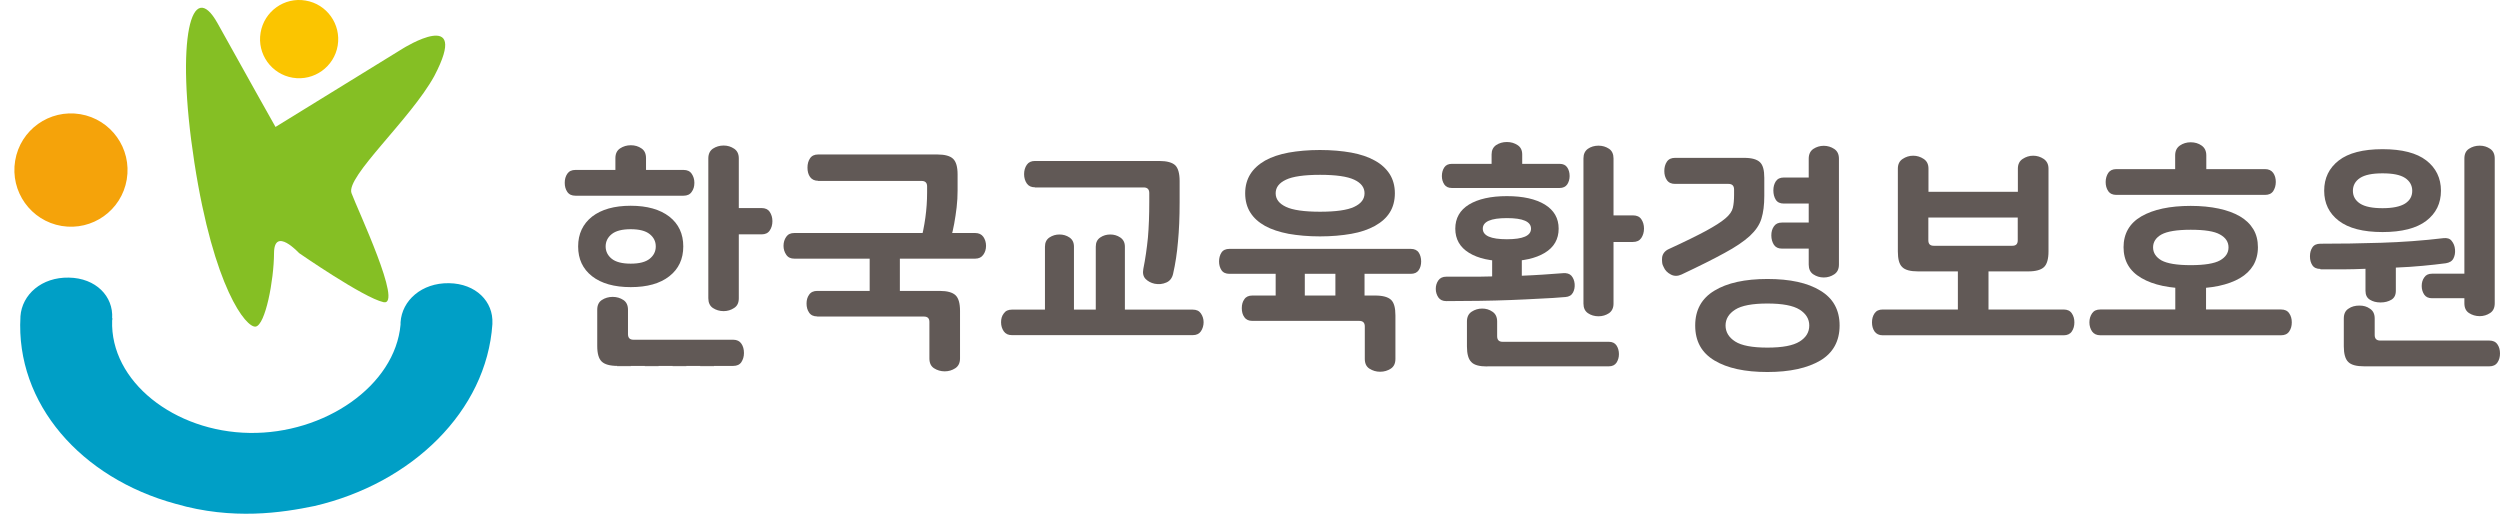 <svg width="113" height="24" viewBox="0 0 113 24" fill="none" xmlns="http://www.w3.org/2000/svg">
<path d="M32.274 16.552H31.649V16.509H32.274V16.552ZM31.025 16.552H30.4V16.509H31.025V16.552ZM29.769 16.552H29.145V16.509H29.769V16.552ZM28.514 16.552H27.89V16.509H28.514V16.552Z" fill="#928F8C"/>
<path d="M26.01 8.846C25.844 8.846 25.722 8.791 25.642 8.674C25.563 8.558 25.526 8.423 25.526 8.264C25.526 8.104 25.563 7.969 25.642 7.853C25.722 7.736 25.844 7.681 26.01 7.681H27.816V7.148C27.816 6.946 27.889 6.798 28.03 6.706C28.171 6.614 28.33 6.565 28.514 6.565C28.698 6.565 28.857 6.614 28.991 6.706C29.132 6.798 29.2 6.946 29.2 7.148V7.681H30.896C31.061 7.681 31.184 7.736 31.263 7.853C31.343 7.969 31.386 8.104 31.386 8.264C31.386 8.423 31.349 8.558 31.263 8.674C31.184 8.791 31.061 8.846 30.896 8.846H26.01ZM28.508 9.3C29.249 9.3 29.83 9.465 30.253 9.79C30.675 10.121 30.884 10.569 30.884 11.139C30.884 11.709 30.675 12.156 30.253 12.487C29.83 12.818 29.249 12.978 28.508 12.978C27.767 12.978 27.179 12.812 26.763 12.487C26.34 12.156 26.132 11.709 26.132 11.139C26.132 10.569 26.346 10.121 26.763 9.79C27.185 9.465 27.767 9.3 28.508 9.3ZM27.914 16.539C27.571 16.539 27.332 16.472 27.198 16.343C27.063 16.215 26.995 15.982 26.995 15.638V14.001C26.995 13.799 27.063 13.652 27.204 13.56C27.344 13.468 27.51 13.419 27.694 13.419C27.877 13.419 28.036 13.468 28.177 13.56C28.318 13.652 28.385 13.805 28.385 14.001V15.105C28.385 15.27 28.465 15.356 28.636 15.356H33.143C33.308 15.356 33.431 15.418 33.51 15.534C33.59 15.65 33.627 15.791 33.627 15.957C33.627 16.122 33.584 16.251 33.51 16.368C33.431 16.484 33.308 16.539 33.143 16.539H27.908H27.914ZM28.508 11.917C28.9 11.917 29.181 11.844 29.365 11.697C29.549 11.549 29.641 11.365 29.641 11.139C29.641 10.912 29.549 10.728 29.365 10.581C29.181 10.434 28.894 10.36 28.508 10.36C28.122 10.36 27.834 10.434 27.651 10.581C27.467 10.728 27.375 10.918 27.375 11.139C27.375 11.359 27.467 11.549 27.651 11.697C27.834 11.844 28.122 11.917 28.508 11.917ZM33.394 9.404H34.423C34.588 9.404 34.711 9.459 34.79 9.575C34.87 9.692 34.913 9.833 34.913 9.998C34.913 10.164 34.87 10.305 34.79 10.421C34.711 10.538 34.588 10.593 34.423 10.593H33.394V13.48C33.394 13.683 33.327 13.83 33.18 13.922C33.039 14.014 32.886 14.063 32.708 14.063C32.525 14.063 32.365 14.014 32.224 13.922C32.084 13.83 32.016 13.677 32.016 13.48V7.16C32.016 6.958 32.09 6.811 32.224 6.719C32.365 6.627 32.525 6.578 32.708 6.578C32.892 6.578 33.039 6.627 33.18 6.719C33.321 6.811 33.394 6.958 33.394 7.16V9.398V9.404Z" fill="#615956"/>
<path d="M39.309 13.769V11.691H35.904C35.739 11.691 35.617 11.635 35.537 11.513C35.457 11.396 35.415 11.261 35.415 11.114C35.415 10.955 35.457 10.82 35.537 10.704C35.617 10.587 35.739 10.532 35.904 10.532H44.079C44.244 10.532 44.367 10.593 44.446 10.704C44.526 10.82 44.569 10.955 44.569 11.114C44.569 11.268 44.526 11.402 44.446 11.513C44.367 11.629 44.244 11.691 44.079 11.691H40.674V13.769H39.315H39.309ZM36.939 14.302C36.774 14.302 36.651 14.247 36.572 14.13C36.492 14.014 36.456 13.879 36.456 13.72C36.456 13.566 36.492 13.431 36.572 13.321C36.651 13.205 36.774 13.149 36.939 13.149H42.474C42.817 13.149 43.056 13.217 43.191 13.346C43.325 13.474 43.393 13.707 43.393 14.051V16.202C43.393 16.405 43.319 16.552 43.179 16.644C43.038 16.736 42.879 16.785 42.701 16.785C42.523 16.785 42.358 16.736 42.217 16.644C42.076 16.552 42.009 16.405 42.009 16.202V14.553C42.009 14.388 41.929 14.308 41.758 14.308H36.933L36.939 14.302ZM36.982 8.172C36.817 8.172 36.694 8.11 36.615 8C36.535 7.89 36.498 7.743 36.498 7.577C36.498 7.412 36.535 7.271 36.615 7.154C36.694 7.038 36.817 6.982 36.982 6.982H42.364C42.707 6.982 42.952 7.05 43.081 7.179C43.215 7.307 43.283 7.54 43.283 7.884V8.619C43.283 8.864 43.27 9.116 43.24 9.373C43.209 9.631 43.172 9.876 43.13 10.109C43.087 10.342 43.038 10.562 42.977 10.759C42.921 10.955 42.866 11.12 42.817 11.249L41.593 10.986C41.801 10.213 41.905 9.453 41.905 8.705V8.423C41.905 8.258 41.819 8.178 41.654 8.178H36.97L36.982 8.172Z" fill="#615956"/>
<path d="M49.529 13.995V11.151C49.529 10.961 49.596 10.826 49.731 10.734C49.865 10.642 50.018 10.599 50.184 10.599C50.349 10.599 50.502 10.642 50.637 10.734C50.772 10.826 50.845 10.961 50.845 11.151V13.995H53.913C54.078 13.995 54.2 14.05 54.28 14.167C54.36 14.283 54.403 14.418 54.403 14.565C54.403 14.712 54.36 14.86 54.28 14.976C54.2 15.092 54.078 15.148 53.913 15.148H45.738C45.573 15.148 45.451 15.092 45.371 14.976C45.291 14.86 45.248 14.725 45.248 14.565C45.248 14.406 45.285 14.277 45.371 14.167C45.451 14.05 45.573 13.995 45.738 13.995H47.232V11.151C47.232 10.961 47.3 10.826 47.434 10.734C47.575 10.642 47.722 10.599 47.888 10.599C48.053 10.599 48.206 10.642 48.341 10.734C48.475 10.826 48.543 10.961 48.543 11.151V13.995H49.516H49.529ZM46.779 8.466C46.614 8.466 46.492 8.41 46.412 8.294C46.332 8.178 46.289 8.037 46.289 7.871C46.289 7.705 46.332 7.564 46.412 7.448C46.492 7.332 46.614 7.276 46.779 7.276H52.4C52.743 7.276 52.988 7.344 53.123 7.473C53.251 7.601 53.319 7.84 53.319 8.178V9.152C53.319 9.82 53.294 10.409 53.245 10.918C53.202 11.433 53.129 11.917 53.025 12.371C52.982 12.567 52.878 12.702 52.719 12.769C52.553 12.843 52.376 12.861 52.186 12.824C52.021 12.787 51.886 12.714 51.782 12.61C51.678 12.505 51.641 12.352 51.678 12.156C51.77 11.702 51.837 11.23 51.886 10.74C51.929 10.249 51.947 9.71 51.947 9.128V8.723C51.947 8.558 51.861 8.472 51.696 8.472H46.779V8.466Z" fill="#615956"/>
<path d="M63.765 11.249C63.93 11.249 64.052 11.304 64.126 11.415C64.2 11.525 64.236 11.666 64.236 11.819C64.236 11.973 64.2 12.101 64.126 12.212C64.052 12.322 63.93 12.377 63.765 12.377H61.677V13.861H60.36V12.377H58.977V13.861H57.66V12.377H55.572C55.407 12.377 55.284 12.322 55.211 12.212C55.137 12.101 55.101 11.966 55.101 11.819C55.101 11.672 55.137 11.525 55.211 11.415C55.284 11.304 55.407 11.249 55.572 11.249H63.765ZM61.689 14.756C61.689 14.59 61.609 14.504 61.438 14.504H56.607C56.441 14.504 56.319 14.449 56.246 14.339C56.166 14.229 56.129 14.094 56.129 13.928C56.129 13.763 56.166 13.634 56.246 13.524C56.319 13.413 56.441 13.358 56.607 13.358H62.154C62.503 13.358 62.742 13.425 62.877 13.554C63.012 13.683 63.073 13.916 63.073 14.259V16.221C63.073 16.423 63.005 16.57 62.865 16.662C62.724 16.754 62.565 16.803 62.381 16.803C62.197 16.803 62.044 16.754 61.897 16.662C61.756 16.57 61.689 16.423 61.689 16.221V14.762V14.756ZM56.282 8.736C56.282 8.405 56.362 8.117 56.515 7.871C56.668 7.626 56.895 7.424 57.182 7.258C57.476 7.093 57.831 6.976 58.248 6.897C58.664 6.823 59.136 6.78 59.662 6.78C60.189 6.78 60.66 6.823 61.077 6.897C61.499 6.976 61.848 7.093 62.142 7.258C62.436 7.418 62.657 7.626 62.816 7.871C62.969 8.117 63.048 8.405 63.048 8.736C63.048 9.067 62.969 9.367 62.816 9.606C62.663 9.852 62.436 10.048 62.142 10.213C61.848 10.373 61.499 10.495 61.077 10.569C60.66 10.642 60.189 10.685 59.662 10.685C59.136 10.685 58.664 10.642 58.248 10.569C57.831 10.489 57.476 10.373 57.182 10.213C56.889 10.048 56.668 9.852 56.515 9.606C56.362 9.367 56.282 9.073 56.282 8.736ZM61.677 8.736C61.677 8.472 61.524 8.27 61.211 8.123C60.899 7.976 60.385 7.902 59.668 7.902C58.952 7.902 58.431 7.976 58.125 8.123C57.813 8.27 57.66 8.472 57.66 8.736C57.66 8.999 57.813 9.202 58.125 9.349C58.431 9.496 58.952 9.57 59.668 9.57C60.385 9.57 60.905 9.496 61.211 9.349C61.524 9.202 61.677 8.999 61.677 8.736Z" fill="#615956"/>
<path d="M70.751 13.426C70.402 13.457 70.022 13.481 69.6 13.499C69.184 13.524 68.743 13.542 68.29 13.561C67.83 13.579 67.359 13.591 66.863 13.598C66.373 13.598 65.877 13.61 65.375 13.61C65.21 13.61 65.093 13.555 65.014 13.444C64.94 13.334 64.897 13.205 64.897 13.058C64.897 12.911 64.934 12.788 65.014 12.672C65.093 12.562 65.21 12.506 65.375 12.506H66.41C66.753 12.506 67.096 12.506 67.445 12.494V11.262H68.786V12.463C69.104 12.451 69.416 12.433 69.722 12.414C70.035 12.396 70.341 12.371 70.653 12.347C70.819 12.335 70.941 12.371 71.027 12.463C71.106 12.555 71.161 12.678 71.174 12.831C71.186 12.978 71.161 13.107 71.1 13.223C71.033 13.346 70.922 13.414 70.757 13.426M65.626 8.497C65.467 8.497 65.351 8.442 65.283 8.338C65.21 8.227 65.173 8.105 65.173 7.958C65.173 7.804 65.21 7.676 65.283 7.565C65.357 7.455 65.473 7.406 65.626 7.406H67.42V6.983C67.42 6.793 67.487 6.658 67.622 6.56C67.763 6.468 67.922 6.419 68.112 6.419C68.302 6.419 68.455 6.468 68.596 6.56C68.737 6.652 68.804 6.793 68.804 6.983V7.406H70.494C70.653 7.406 70.769 7.461 70.837 7.565C70.91 7.67 70.947 7.804 70.947 7.958C70.947 8.099 70.91 8.227 70.837 8.338C70.763 8.442 70.647 8.497 70.494 8.497H65.626ZM68.112 8.865C68.841 8.865 69.41 8.994 69.826 9.245C70.243 9.502 70.451 9.864 70.451 10.336C70.451 10.808 70.243 11.176 69.826 11.427C69.41 11.679 68.841 11.807 68.112 11.807C67.383 11.807 66.814 11.685 66.398 11.427C65.987 11.176 65.779 10.808 65.779 10.336C65.779 9.864 65.987 9.496 66.398 9.245C66.814 8.994 67.383 8.865 68.112 8.865ZM67.224 16.564C66.875 16.564 66.636 16.503 66.508 16.368C66.373 16.24 66.306 16.001 66.306 15.663V14.529C66.306 14.327 66.379 14.18 66.52 14.088C66.661 13.996 66.82 13.947 66.992 13.947C67.163 13.947 67.316 13.99 67.457 14.088C67.598 14.18 67.671 14.327 67.671 14.529V15.197C67.671 15.363 67.751 15.449 67.916 15.449H72.717C72.876 15.449 72.992 15.504 73.066 15.614C73.139 15.725 73.176 15.86 73.176 16.007C73.176 16.154 73.139 16.276 73.066 16.393C72.992 16.503 72.876 16.558 72.717 16.558H67.224V16.564ZM68.112 10.814C68.841 10.814 69.202 10.655 69.202 10.336C69.202 10.017 68.841 9.858 68.112 9.858C67.383 9.858 67.022 10.017 67.022 10.336C67.022 10.655 67.383 10.814 68.112 10.814ZM72.931 9.735H73.806C73.984 9.735 74.106 9.791 74.186 9.907C74.266 10.024 74.309 10.165 74.309 10.33C74.309 10.496 74.266 10.637 74.186 10.759C74.106 10.876 73.984 10.937 73.806 10.937H72.931V13.72C72.931 13.916 72.864 14.057 72.729 14.155C72.588 14.247 72.435 14.296 72.251 14.296C72.068 14.296 71.908 14.247 71.774 14.155C71.639 14.063 71.572 13.916 71.572 13.72V7.161C71.572 6.965 71.639 6.824 71.774 6.725C71.908 6.633 72.068 6.584 72.251 6.584C72.435 6.584 72.588 6.633 72.729 6.725C72.864 6.817 72.931 6.965 72.931 7.161V9.735Z" fill="#615956"/>
<path d="M75.711 8.312C75.546 8.312 75.423 8.257 75.344 8.141C75.264 8.024 75.227 7.889 75.227 7.73C75.227 7.571 75.264 7.424 75.344 7.307C75.423 7.191 75.546 7.135 75.711 7.135H78.834C79.183 7.135 79.415 7.203 79.55 7.332C79.685 7.46 79.746 7.693 79.746 8.037V8.858C79.746 9.263 79.703 9.606 79.617 9.882C79.532 10.164 79.354 10.421 79.091 10.666C78.821 10.912 78.442 11.169 77.952 11.433C77.462 11.703 76.813 12.027 76.005 12.408C75.833 12.487 75.668 12.487 75.521 12.408C75.368 12.328 75.258 12.217 75.197 12.07C75.16 12.009 75.135 11.935 75.129 11.856C75.117 11.776 75.123 11.703 75.129 11.623C75.141 11.549 75.172 11.476 75.221 11.414C75.27 11.353 75.337 11.298 75.435 11.255C76.158 10.924 76.715 10.648 77.113 10.434C77.505 10.219 77.799 10.035 77.989 9.87C78.178 9.71 78.289 9.551 78.325 9.391C78.362 9.238 78.38 9.042 78.38 8.815V8.564C78.38 8.398 78.295 8.312 78.129 8.312H75.705H75.711ZM76.623 14.712C76.623 14.014 76.911 13.486 77.493 13.137C78.068 12.787 78.87 12.61 79.887 12.61C80.903 12.61 81.705 12.781 82.281 13.137C82.863 13.486 83.15 14.014 83.15 14.712C83.15 15.411 82.863 15.945 82.281 16.294C81.699 16.637 80.903 16.815 79.887 16.815C78.87 16.815 78.074 16.643 77.493 16.294C76.911 15.945 76.623 15.424 76.623 14.712ZM81.779 14.712C81.779 14.418 81.632 14.179 81.344 13.995C81.05 13.811 80.566 13.719 79.887 13.719C79.207 13.719 78.717 13.811 78.43 13.995C78.142 14.179 77.995 14.418 77.995 14.712C77.995 15.007 78.142 15.252 78.43 15.436C78.717 15.62 79.201 15.712 79.887 15.712C80.573 15.712 81.05 15.62 81.344 15.436C81.638 15.252 81.779 15.013 81.779 14.712ZM83.12 11.96C83.12 12.162 83.046 12.309 82.905 12.401C82.765 12.493 82.612 12.542 82.434 12.542C82.256 12.542 82.103 12.493 81.963 12.401C81.822 12.309 81.754 12.156 81.754 11.96V11.237H80.542C80.377 11.237 80.26 11.181 80.181 11.065C80.107 10.948 80.064 10.807 80.064 10.642C80.064 10.476 80.101 10.348 80.181 10.231C80.26 10.115 80.377 10.06 80.542 10.06H81.754V9.201H80.628C80.462 9.201 80.34 9.146 80.266 9.03C80.193 8.913 80.156 8.772 80.156 8.607C80.156 8.441 80.193 8.312 80.266 8.196C80.346 8.079 80.462 8.024 80.628 8.024H81.754V7.172C81.754 6.97 81.828 6.823 81.963 6.731C82.103 6.639 82.263 6.59 82.434 6.59C82.605 6.59 82.765 6.639 82.905 6.731C83.046 6.823 83.12 6.97 83.12 7.172V11.966V11.96Z" fill="#615956"/>
<path d="M85.097 15.155C84.932 15.155 84.81 15.093 84.73 14.983C84.65 14.866 84.614 14.732 84.614 14.572C84.614 14.413 84.65 14.278 84.73 14.162C84.81 14.045 84.932 13.99 85.097 13.99H88.496V11.605H89.88V13.99H93.278C93.443 13.99 93.566 14.045 93.645 14.162C93.725 14.278 93.762 14.413 93.762 14.572C93.762 14.732 93.725 14.866 93.645 14.983C93.566 15.099 93.443 15.155 93.278 15.155H85.104H85.097ZM86.696 12.267C86.353 12.267 86.114 12.206 85.979 12.071C85.844 11.942 85.783 11.709 85.783 11.366V7.62C85.783 7.424 85.857 7.277 85.998 7.185C86.144 7.087 86.304 7.038 86.475 7.038C86.647 7.038 86.806 7.087 86.953 7.185C87.1 7.283 87.167 7.43 87.167 7.62V8.669H91.208V7.62C91.208 7.424 91.282 7.277 91.423 7.185C91.57 7.087 91.729 7.038 91.9 7.038C92.072 7.038 92.231 7.087 92.378 7.185C92.519 7.283 92.592 7.43 92.592 7.62V11.366C92.592 11.703 92.525 11.942 92.39 12.071C92.255 12.2 92.017 12.267 91.674 12.267H86.696ZM90.957 11.109C91.123 11.109 91.202 11.029 91.202 10.863V9.833H87.161V10.863C87.161 11.029 87.241 11.109 87.406 11.109H90.957Z" fill="#615956"/>
<path d="M99.713 12.395V13.989H103.105C103.27 13.989 103.393 14.044 103.472 14.161C103.552 14.277 103.589 14.412 103.589 14.572C103.589 14.731 103.552 14.866 103.472 14.982C103.393 15.099 103.27 15.154 103.105 15.154H94.931C94.765 15.154 94.643 15.093 94.563 14.982C94.484 14.866 94.441 14.731 94.441 14.572C94.441 14.412 94.484 14.277 94.563 14.161C94.643 14.044 94.765 13.989 94.931 13.989H98.323V12.395H99.707H99.713ZM95.659 8.809C95.494 8.809 95.372 8.754 95.292 8.638C95.212 8.521 95.176 8.386 95.176 8.227C95.176 8.067 95.219 7.933 95.292 7.816C95.372 7.7 95.494 7.644 95.659 7.644H98.317V7.025C98.317 6.823 98.39 6.676 98.531 6.578C98.672 6.48 98.837 6.431 99.021 6.431C99.205 6.431 99.376 6.48 99.511 6.578C99.652 6.676 99.725 6.823 99.725 7.025V7.644H102.383C102.548 7.644 102.67 7.706 102.75 7.816C102.83 7.933 102.866 8.067 102.866 8.227C102.866 8.386 102.823 8.521 102.75 8.638C102.67 8.754 102.548 8.809 102.383 8.809H95.659ZM95.984 11.182C95.984 10.562 96.253 10.09 96.792 9.778C97.337 9.465 98.078 9.306 99.021 9.306C99.492 9.306 99.915 9.349 100.288 9.428C100.662 9.508 100.98 9.625 101.244 9.778C101.507 9.931 101.709 10.127 101.85 10.36C101.991 10.593 102.058 10.869 102.058 11.175C102.058 11.482 101.985 11.758 101.85 11.991C101.709 12.224 101.507 12.42 101.244 12.573C100.98 12.726 100.662 12.843 100.288 12.923C99.915 13.002 99.492 13.039 99.021 13.039C98.078 13.039 97.337 12.886 96.792 12.567C96.253 12.254 95.984 11.789 95.984 11.163M100.729 11.182C100.729 10.936 100.601 10.74 100.344 10.599C100.086 10.452 99.645 10.385 99.021 10.385C98.396 10.385 97.956 10.458 97.698 10.599C97.447 10.74 97.319 10.936 97.319 11.182C97.319 11.427 97.447 11.623 97.698 11.77C97.956 11.911 98.396 11.985 99.021 11.985C99.645 11.985 100.092 11.911 100.344 11.77C100.601 11.623 100.729 11.433 100.729 11.182Z" fill="#615956"/>
<path d="M104.881 12.156C104.716 12.156 104.593 12.101 104.52 11.991C104.446 11.88 104.41 11.746 104.41 11.586C104.41 11.427 104.446 11.292 104.52 11.182C104.593 11.071 104.716 11.016 104.881 11.016C105.751 11.016 106.669 11.004 107.63 10.973C108.586 10.943 109.522 10.875 110.441 10.765C110.606 10.746 110.735 10.783 110.814 10.887C110.9 10.992 110.955 11.12 110.967 11.28C110.98 11.433 110.955 11.568 110.894 11.684C110.833 11.807 110.71 11.874 110.551 11.899C110.233 11.942 109.884 11.979 109.504 12.015C109.124 12.052 108.72 12.077 108.292 12.095V13.143C108.292 13.333 108.224 13.468 108.09 13.548C107.955 13.628 107.796 13.671 107.6 13.671C107.404 13.671 107.251 13.628 107.122 13.548C106.987 13.468 106.92 13.333 106.92 13.143V12.15C106.577 12.162 106.228 12.175 105.891 12.175H104.887L104.881 12.156ZM107.692 10.489C106.81 10.489 106.155 10.317 105.714 9.98C105.273 9.643 105.053 9.189 105.053 8.619C105.053 8.049 105.273 7.595 105.714 7.252C106.149 6.915 106.81 6.743 107.692 6.743C108.573 6.743 109.235 6.915 109.669 7.252C110.104 7.589 110.331 8.049 110.331 8.619C110.331 9.189 110.11 9.643 109.669 9.98C109.229 10.317 108.567 10.489 107.692 10.489ZM112.517 15.393C112.682 15.393 112.804 15.448 112.884 15.565C112.964 15.681 113 15.816 113 15.976C113 16.135 112.964 16.27 112.884 16.386C112.804 16.503 112.682 16.558 112.517 16.558H106.865C106.516 16.558 106.277 16.497 106.142 16.362C106.008 16.233 105.94 15.994 105.94 15.657V14.394C105.94 14.192 106.008 14.044 106.149 13.953C106.289 13.854 106.455 13.812 106.645 13.812C106.834 13.812 106.981 13.854 107.122 13.953C107.263 14.044 107.336 14.192 107.336 14.394V15.142C107.336 15.307 107.416 15.393 107.588 15.393H112.517ZM107.692 9.41C108.157 9.41 108.494 9.336 108.708 9.202C108.928 9.061 109.033 8.871 109.033 8.625C109.033 8.38 108.922 8.184 108.708 8.043C108.494 7.902 108.157 7.835 107.692 7.835C107.226 7.835 106.896 7.902 106.675 8.043C106.461 8.184 106.351 8.38 106.351 8.625C106.351 8.871 106.461 9.061 106.675 9.202C106.896 9.343 107.232 9.41 107.692 9.41ZM111.39 13.48H109.927C109.767 13.48 109.651 13.425 109.578 13.321C109.504 13.211 109.461 13.082 109.461 12.929C109.461 12.776 109.498 12.647 109.578 12.537C109.651 12.426 109.767 12.371 109.927 12.371H111.39V7.166C111.39 6.964 111.457 6.817 111.598 6.725C111.739 6.633 111.898 6.584 112.082 6.584C112.266 6.584 112.413 6.633 112.553 6.725C112.694 6.817 112.762 6.97 112.762 7.166V13.707C112.762 13.91 112.694 14.057 112.553 14.149C112.413 14.241 112.259 14.29 112.082 14.29C111.904 14.29 111.739 14.241 111.598 14.149C111.457 14.057 111.39 13.91 111.39 13.707V13.48Z" fill="#615956"/>
<path d="M5.081 14.381C5.081 14.412 5.081 14.443 5.069 14.479C4.971 17.25 7.892 19.518 11.278 19.568C14.664 19.623 17.86 17.44 18.105 14.669C18.105 14.639 18.105 14.608 18.105 14.571C18.166 13.578 19.066 12.781 20.291 12.8C21.515 12.818 22.305 13.633 22.256 14.62C22.256 14.62 22.256 14.627 22.256 14.633V14.651C21.993 18.575 18.625 21.848 14.211 22.872C12.766 23.172 10.518 23.522 7.941 22.774C3.661 21.609 0.703 18.243 0.924 14.32V14.308V14.296C0.997 13.309 1.885 12.524 3.11 12.548C4.334 12.567 5.13 13.394 5.069 14.387" fill="#009FC6"/>
<path d="M5.73 8.11C5.497 9.508 4.175 10.446 2.785 10.213C1.395 9.98 0.452 8.662 0.685 7.264C0.917 5.866 2.234 4.929 3.63 5.161C5.02 5.394 5.963 6.712 5.73 8.11Z" fill="#F5A30A"/>
<path d="M15.264 2.06C15.104 3.022 14.192 3.672 13.231 3.513C12.269 3.353 11.614 2.44 11.779 1.477C11.939 0.515 12.851 -0.141 13.812 0.025C14.774 0.184 15.423 1.097 15.264 2.06Z" fill="#FBC500"/>
<path d="M12.453 5.738L18.215 2.189C18.215 2.189 21.295 0.264 19.629 3.439C18.564 5.382 15.619 7.994 15.888 8.73C16.158 9.465 18.233 13.854 17.333 13.658C16.427 13.456 13.518 11.439 13.518 11.439C13.518 11.439 12.392 10.213 12.386 11.445C12.38 12.677 11.994 14.682 11.559 14.762C11.13 14.835 9.661 13.015 8.785 7.344C7.916 1.71 8.663 -1.06 9.839 1.061C11.014 3.182 12.453 5.738 12.453 5.738Z" fill="#85BF24"/>
</svg>
